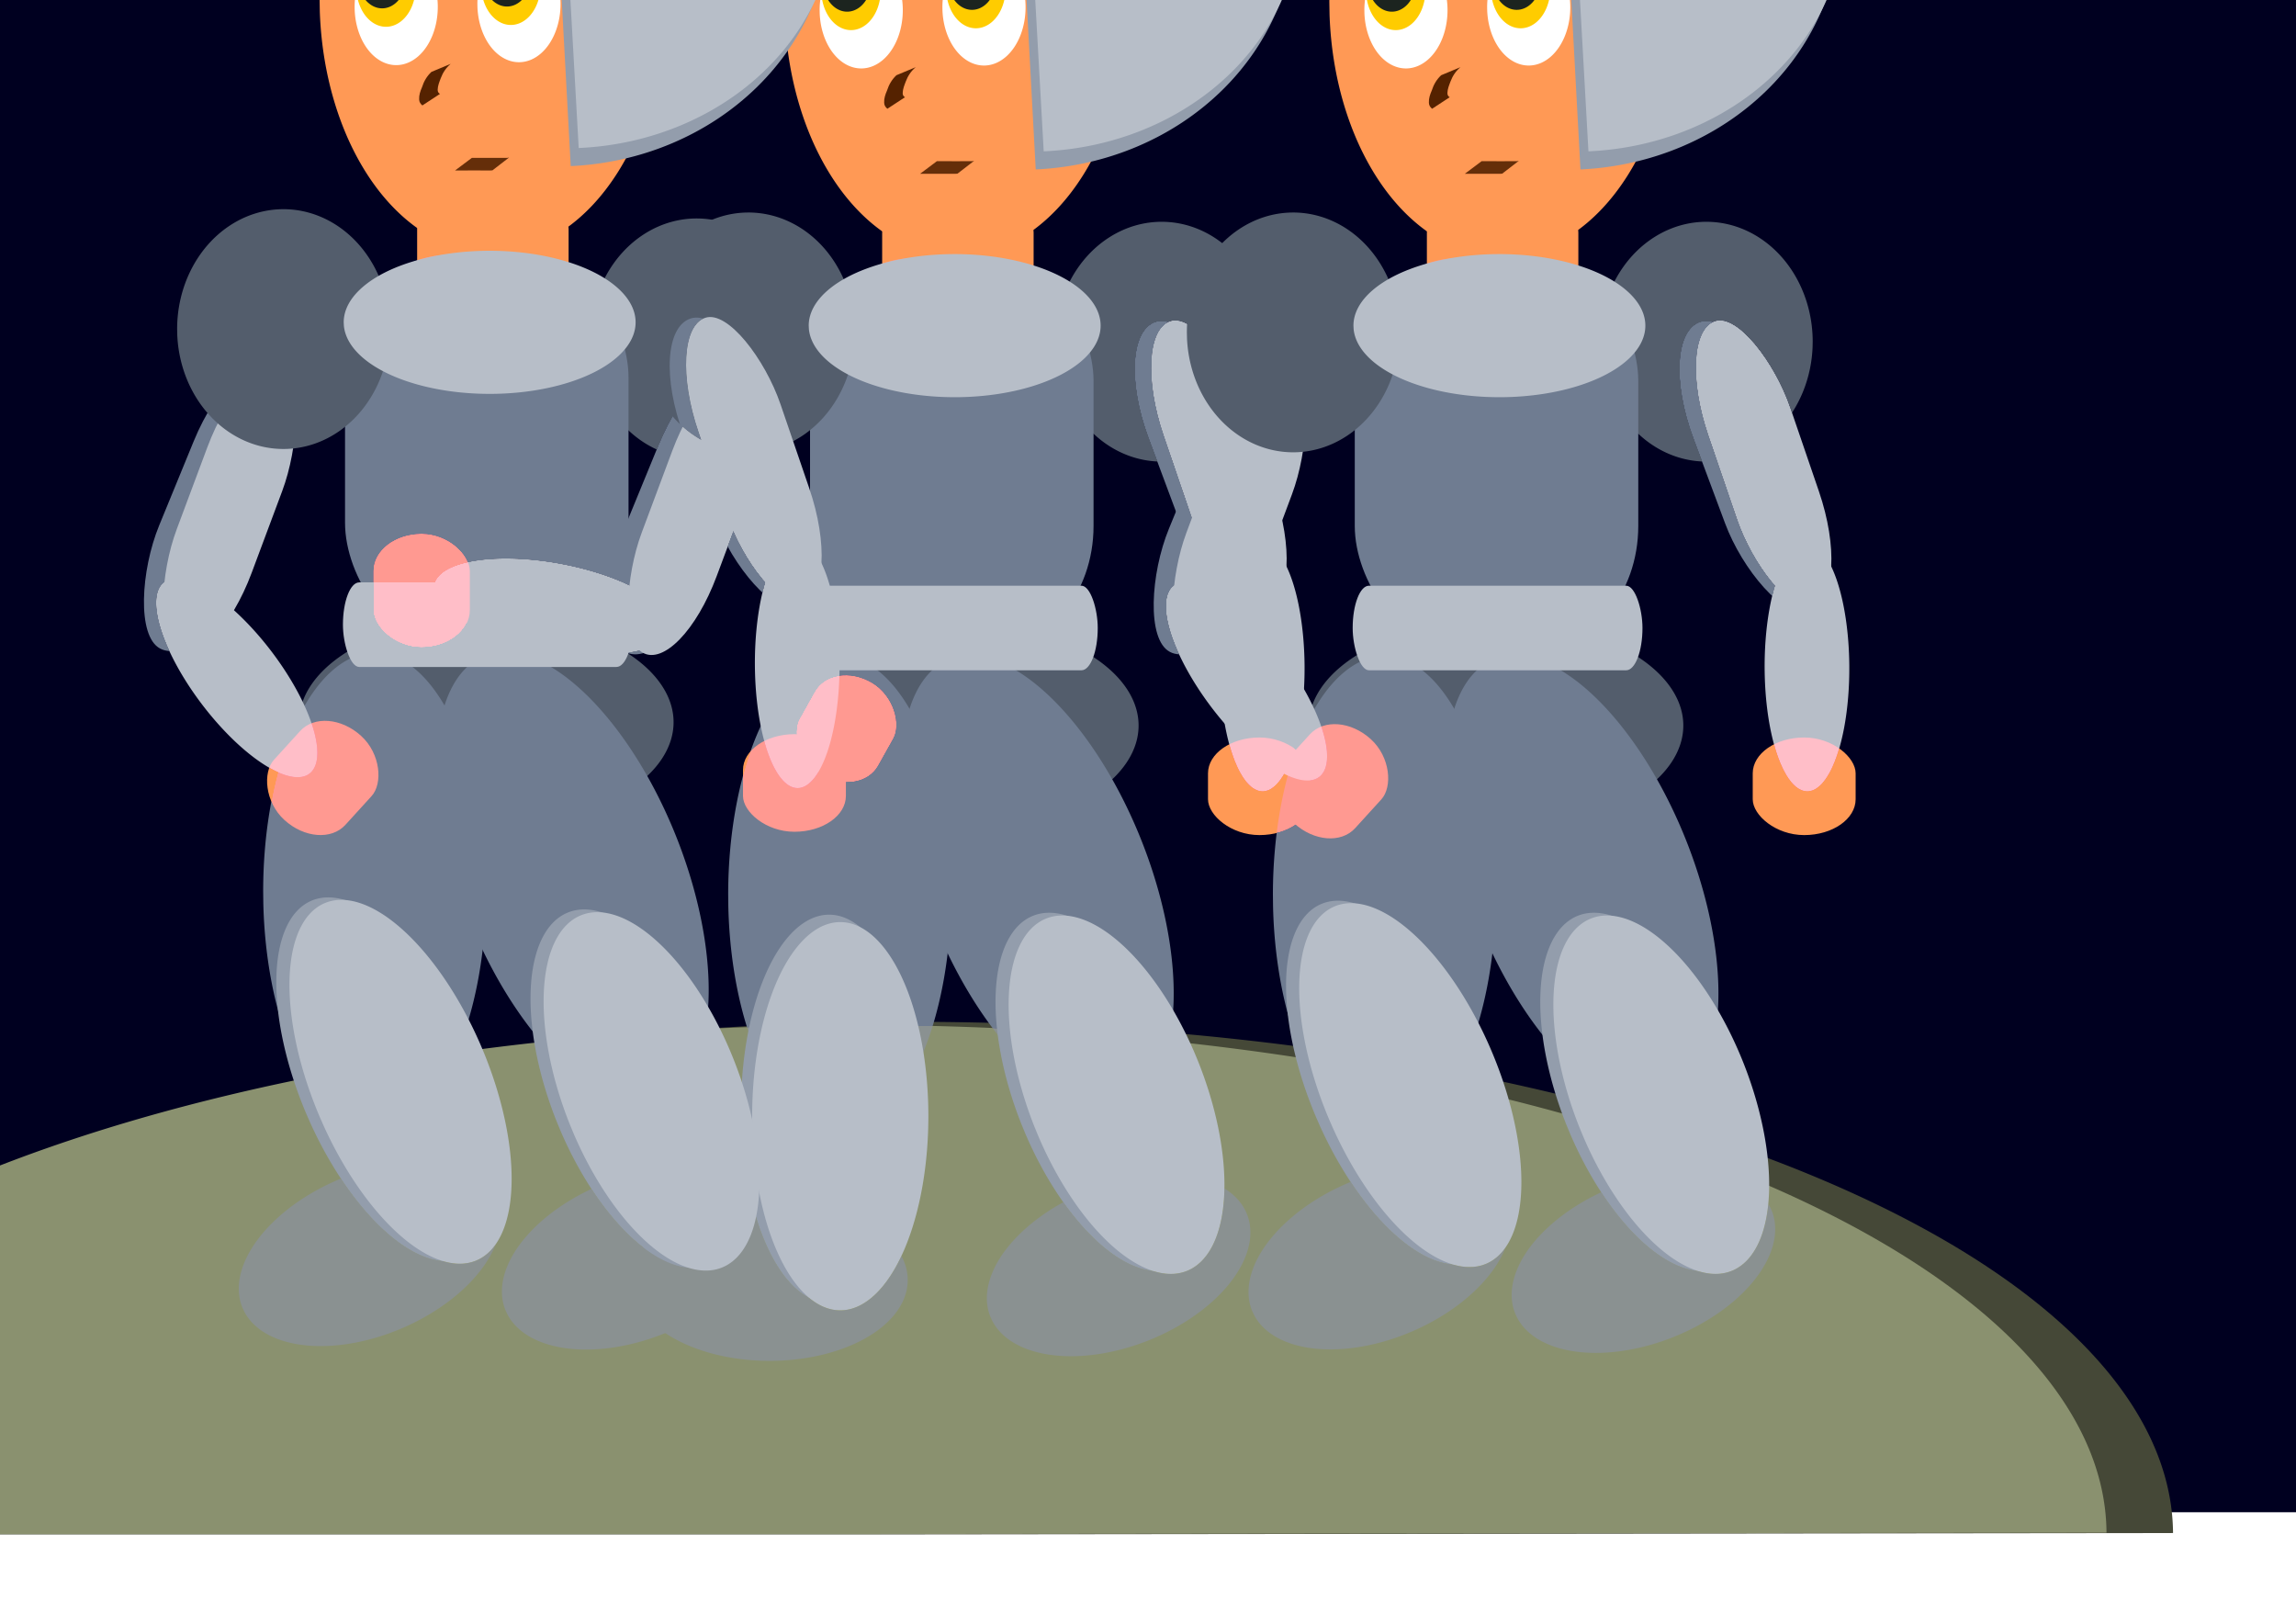 <?xml version="1.0" encoding="UTF-8" standalone="no"?>
<!-- Created with Inkscape (http://www.inkscape.org/) -->

<svg
   xmlns:dc="http://purl.org/dc/elements/1.1/"
   xmlns:cc="http://creativecommons.org/ns#"
   xmlns:rdf="http://www.w3.org/1999/02/22-rdf-syntax-ns#"
   xmlns:svg="http://www.w3.org/2000/svg"
   xmlns="http://www.w3.org/2000/svg"
   xmlns:sodipodi="http://sodipodi.sourceforge.net/DTD/sodipodi-0.dtd"
   xmlns:inkscape="http://www.inkscape.org/namespaces/inkscape"
   width="297mm"
   height="210mm"
   id="svg5234"
   version="1.1"
   inkscape:version="0.48.5 r10040"
   sodipodi:docname="slide5.svg"
   inkscape:export-filename="C:\Users\abcharbo\Source\Repos\DatRepo\manda's Art\slide5.png"
   inkscape:export-xdpi="90"
   inkscape:export-ydpi="90">
  <defs
     id="defs5236">
    <filter
       color-interpolation-filters="sRGB"
       inkscape:collect="always"
       id="filter8300-4-6">
      <feBlend
         inkscape:collect="always"
         mode="lighten"
         in2="BackgroundImage"
         id="feBlend8302-5-7" />
    </filter>
    <filter
       color-interpolation-filters="sRGB"
       inkscape:collect="always"
       id="filter8300-7-7-8-8">
      <feBlend
         inkscape:collect="always"
         mode="lighten"
         in2="BackgroundImage"
         id="feBlend8302-1-6-8-7" />
    </filter>
    <filter
       color-interpolation-filters="sRGB"
       inkscape:collect="always"
       id="filter8300-7-1-8">
      <feBlend
         inkscape:collect="always"
         mode="lighten"
         in2="BackgroundImage"
         id="feBlend8302-1-2-1" />
    </filter>
  </defs>
  <sodipodi:namedview
     inkscape:document-units="mm"
     pagecolor="#ffffff"
     bordercolor="#666666"
     borderopacity="1.0"
     inkscape:pageopacity="0.0"
     inkscape:pageshadow="2"
     inkscape:zoom="0.87087521"
     inkscape:cx="373.34254"
     inkscape:cy="383.51269"
     inkscape:current-layer="g3227"
     id="namedview5238"
     showgrid="false"
     inkscape:window-width="1920"
     inkscape:window-height="1017"
     inkscape:window-x="-8"
     inkscape:window-y="-8"
     inkscape:window-maximized="1" />
  <g
     inkscape:groupmode="layer"
     id="layer2"
     inkscape:label="Layer#2"
     sodipodi:insensitive="true">
    <rect
       style="fill:#000020;fill-opacity:1;stroke:none"
       id="rect3497"
       width="1453.39"
       height="889.897"
       x="-227.346"
       y="-150.674"
       rx="47.324"
       ry="17.298" />
  </g>
  <g
     inkscape:groupmode="layer"
     id="layer1"
     inkscape:label="Layer#1"
     sodipodi:insensitive="true">
    <path
       style="fill:#454837;fill-opacity:1;stroke:none"
       id="path4136"
       sodipodi:type="arc"
       sodipodi:cx="366.92603"
       sodipodi:cy="-1056.3721"
       sodipodi:rx="366.92575"
       sodipodi:ry="372.50992"
       sodipodi:start="0"
       sodipodi:end="3.138936"
       d="m 733.852,-1056.372 a 366.926,372.51 0 0 1 -733.85,0.99 l 366.924,-0.99 z"
       transform="matrix(-1.681,0,0,-0.673,1062.409,39.106)" />
    <path
       style="fill:#8a916f;fill-opacity:1;stroke:none"
       id="path4136-6"
       sodipodi:type="arc"
       sodipodi:cx="381.927"
       sodipodi:cy="-1056.1122"
       sodipodi:rx="362.5722"
       sodipodi:ry="369.53635"
       sodipodi:start="0"
       sodipodi:end="3.138936"
       d="m 744.499,-1056.112 a 362.572,369.536 0 0 1 -725.143,0.982 l 362.571,-0.982 z"
       transform="matrix(-1.681,0,0,-0.673,1062.409,39.106)" />
  </g>
  <g
     inkscape:groupmode="layer"
     id="layer8"
     inkscape:label="Layer"
     style="display:inline"
     sodipodi:insensitive="true">
    <rect
       style="fill:#ff9955;fill-opacity:1;stroke:none;display:inline;filter:url(#filter8300-4-6)"
       id="rect8130-1"
       width="25.5"
       height="32.5"
       x="285.943"
       y="320.577"
       rx="18.044"
       ry="7"
       transform="matrix(2.904,0,0,2.998,-399.091,-868.365)" />
    <rect
       style="fill:#ff9955;fill-opacity:1;stroke:none;display:inline;filter:url(#filter8300-4-6)"
       id="rect8239-4"
       width="15.305"
       height="17.279"
       x="488.53"
       y="219.827"
       rx="17.952"
       ry="6.106"
       transform="matrix(2.515,1.499,-1.452,2.597,-502.356,-980.904)" />
    <path
       style="fill:#b7bec8;fill-opacity:1;stroke:none;display:inline;filter:url(#filter8300-7-7-8-8)"
       id="path8195-0-1-1-9"
       sodipodi:type="arc"
       sodipodi:cx="473.00934"
       sodipodi:cy="228.38586"
       sodipodi:rx="20.209837"
       sodipodi:ry="7.127542"
       sodipodi:start="3.1415927"
       sodipodi:end="9.3741809"
       sodipodi:open="true"
       d="m 452.8,228.386 a 20.21,7.128 0 1 1 0.026,0.36"
       transform="matrix(0.01,2.998,-2.904,0.011,1275.611,-1094.351)"
       inkscape:transform-center-x="-3.3754363"
       inkscape:transform-center-y="47.017094" />
    <rect
       inkscape:transform-center-y="52.45223"
       inkscape:transform-center-x="-21.458806"
       transform="matrix(2.505,-0.854,0.941,2.749,-138.257,-515.227)"
       ry="17.858"
       rx="17.539"
       y="297.865"
       x="163.691"
       height="50.596"
       width="15.991"
       id="rect4260-8"
       style="fill:#b7bec8;fill-opacity:1;stroke:none;display:inline;filter:url(#filter8300-7-7-8-8)" />
    <rect
       style="fill:#6f7c91;fill-opacity:1;stroke:none;display:inline;filter:url(#filter8300-7-7-8-8)"
       id="rect8098-2-2-2-2"
       width="15.991"
       height="50.596"
       x="163.691"
       y="297.865"
       rx="17.539"
       ry="17.858"
       transform="matrix(2.779,-0.869,1.044,2.798,-222.965,-526.959)"
       inkscape:transform-center-x="-23.807055"
       inkscape:transform-center-y="53.388036" />
    <path
       style="fill:#535d6c;fill-opacity:1;stroke:none;display:inline;filter:url(#filter8300-4-6)"
       id="path7426-7-4"
       sodipodi:type="arc"
       sodipodi:cx="-368.55856"
       sodipodi:cy="382.89886"
       sodipodi:rx="17.897827"
       sodipodi:ry="19.548832"
       sodipodi:start="3.1415927"
       sodipodi:end="9.3741809"
       sodipodi:open="true"
       d="m -386.456,382.899 a 17.898,19.549 0 1 1 0.023,0.989"
       transform="matrix(-2.904,0,0,2.998,-502.356,-980.904)" />
    <path
       sodipodi:type="arc"
       style="fill:#535d6c;fill-opacity:1;stroke:none;display:inline;filter:url(#filter8300-4-6)"
       id="path4053-5"
       sodipodi:cx="517.2486"
       sodipodi:cy="437.35605"
       sodipodi:rx="32.526913"
       sodipodi:ry="17.147339"
       d="m 484.722,437.356 a 32.527,17.147 0 1 1 0.042,0.867"
       transform="matrix(2.815,0,0,2.998,-990.961,-956.523)"
       sodipodi:start="3.1415927"
       sodipodi:end="9.3741809"
       sodipodi:open="true" />
    <path
       sodipodi:type="arc"
       style="fill:#6f7c91;fill-opacity:1;stroke:none;display:inline;filter:url(#filter8300-4-6)"
       id="path4055-2"
       sodipodi:cx="506.642"
       sodipodi:cy="464.75644"
       sodipodi:rx="18.031223"
       sodipodi:ry="41.012192"
       d="m 488.611,464.756 a 18.031,41.012 0 1 1 0.023,2.074"
       transform="matrix(3.022,0,0,2.843,-1120.573,-884.01)"
       sodipodi:start="3.1415927"
       sodipodi:end="9.3741809"
       sodipodi:open="true" />
    <path
       sodipodi:type="arc"
       style="fill:#939dac;fill-opacity:1;stroke:none;display:inline;filter:url(#filter8300-4-6)"
       id="path4075-9"
       sodipodi:cx="498.51028"
       sodipodi:cy="508.59708"
       sodipodi:rx="11.667262"
       sodipodi:ry="29.698484"
       d="m 486.843,508.597 a 11.667,29.698 0 1 1 0.015,1.502"
       transform="matrix(3.692,0,0,3.195,-1435.14,-1082.958)"
       sodipodi:start="3.1415927"
       sodipodi:end="9.3741809"
       sodipodi:open="true" />
    <path
       sodipodi:type="arc"
       style="fill:#b7bec8;fill-opacity:1;stroke:none;display:inline;filter:url(#filter8300-4-6)"
       id="path4075-8-9"
       sodipodi:cx="498.51028"
       sodipodi:cy="508.59708"
       sodipodi:rx="11.667262"
       sodipodi:ry="29.698484"
       d="m 486.843,508.597 a 11.667,29.698 0 1 1 0.015,1.502"
       transform="matrix(3.692,0,0,3.195,-1429.694,-1079.332)"
       sodipodi:start="3.1415927"
       sodipodi:end="9.3741809"
       sodipodi:open="true" />
    <path
       sodipodi:type="arc"
       style="fill:#535d6c;fill-opacity:1;stroke:none;display:inline;filter:url(#filter8300-4-6)"
       id="path4095-8"
       sodipodi:cx="477.29709"
       sodipodi:cy="538.47235"
       sodipodi:rx="27.930717"
       sodipodi:ry="14.318913"
       d="m 449.366,538.472 a 27.931,14.319 0 1 1 0.036,0.724"
       transform="matrix(2.392,0,0,2.759,-769.373,-866.296)"
       sodipodi:start="3.1415927"
       sodipodi:end="9.3741809"
       sodipodi:open="true" />
    <path
       sodipodi:open="true"
       sodipodi:end="9.3741809"
       sodipodi:start="3.1415927"
       transform="matrix(2.807,-1.121,1.054,2.64,-1404.732,-228.411)"
       d="m 488.611,464.756 a 18.031,41.012 0 1 1 0.023,2.074"
       sodipodi:ry="41.012192"
       sodipodi:rx="18.031223"
       sodipodi:cy="464.75644"
       sodipodi:cx="506.642"
       id="path3190-3"
       style="fill:#6f7c91;fill-opacity:1;stroke:none;display:inline;filter:url(#filter8300-4-6)"
       sodipodi:type="arc" />
    <path
       sodipodi:open="true"
       sodipodi:end="9.3741809"
       sodipodi:start="3.1415927"
       transform="matrix(3.429,-1.369,1.158,2.9,-1758.867,-258.691)"
       d="m 486.843,508.597 a 11.667,29.698 0 1 1 0.015,1.502"
       sodipodi:ry="29.698484"
       sodipodi:rx="11.667262"
       sodipodi:cy="508.59708"
       sodipodi:cx="498.51028"
       id="path3192-8"
       style="fill:#939dac;fill-opacity:1;stroke:none;display:inline;filter:url(#filter8300-4-6)"
       sodipodi:type="arc" />
    <path
       sodipodi:open="true"
       sodipodi:end="9.3741809"
       sodipodi:start="3.1415927"
       transform="matrix(3.429,-1.369,1.158,2.9,-1752.464,-257.343)"
       d="m 486.843,508.597 a 11.667,29.698 0 1 1 0.015,1.502"
       sodipodi:ry="29.698484"
       sodipodi:rx="11.667262"
       sodipodi:cy="508.59708"
       sodipodi:cx="498.51028"
       id="path3192-2-6"
       style="fill:#b7bec8;fill-opacity:1;stroke:none;display:inline;filter:url(#filter8300-4-6)"
       sodipodi:type="arc" />
    <path
       sodipodi:open="true"
       sodipodi:end="9.3741809"
       sodipodi:start="3.1415927"
       transform="matrix(2.118,-1.112,1.282,2.443,-1159.331,-164.099)"
       d="m 449.366,538.472 a 27.931,14.319 0 1 1 0.036,0.724"
       sodipodi:ry="14.318913"
       sodipodi:rx="27.930717"
       sodipodi:cy="538.47235"
       sodipodi:cx="477.29709"
       id="path3194-9"
       style="fill:#535d6c;fill-opacity:1;stroke:none;display:inline;filter:url(#filter8300-4-6)"
       sodipodi:type="arc" />
    <path
       sodipodi:type="arc"
       style="fill:#6f7c91;fill-opacity:1;stroke:none;display:inline;filter:url(#filter8300-4-6)"
       id="path4095-9-8"
       sodipodi:cx="477.29709"
       sodipodi:cy="538.47235"
       sodipodi:rx="27.930717"
       sodipodi:ry="14.318913"
       d="m 449.366,538.472 a 27.931,14.319 0 1 1 0.036,0.724"
       transform="matrix(2.418,0,0,2.759,-777.855,-859.92)"
       sodipodi:start="3.1415927"
       sodipodi:end="9.3741809"
       sodipodi:open="true" />
    <path
       sodipodi:open="true"
       sodipodi:end="9.3741809"
       sodipodi:start="3.1415927"
       transform="matrix(2.246,-0.897,1.023,2.562,-1075.963,-332.901)"
       d="m 449.366,538.472 a 27.931,14.319 0 1 1 0.036,0.724"
       sodipodi:ry="14.318913"
       sodipodi:rx="27.930717"
       sodipodi:cy="538.47235"
       sodipodi:cx="477.29709"
       id="path3194-4-6"
       style="fill:#6f7c91;fill-opacity:1;stroke:none;display:inline;filter:url(#filter8300-4-6)"
       sodipodi:type="arc" />
    <rect
       style="fill:#6f7c91;fill-opacity:1;stroke:none;display:inline;filter:url(#filter8300-4-6)"
       id="rect3258-6"
       width="47.73"
       height="63.64"
       x="273.802"
       y="331.762"
       rx="17.217"
       ry="20"
       transform="matrix(2.904,0,0,2.998,-399.091,-868.365)" />
    <rect
       style="fill:#b7bec8;fill-opacity:1;stroke:none;display:inline;filter:url(#filter8300-4-6)"
       id="rect3260-2"
       width="48.79"
       height="13.789"
       x="273.449"
       y="385.148"
       rx="2.744"
       ry="13.789"
       transform="matrix(2.904,0,0,2.998,-399.091,-868.365)" />
    <path
       style="fill:#b7bec8;fill-opacity:1;stroke:none;display:inline;filter:url(#filter8300-7-1-8)"
       id="path8195-0-1-3"
       sodipodi:type="arc"
       sodipodi:cx="473.00934"
       sodipodi:cy="228.38586"
       sodipodi:rx="20.209837"
       sodipodi:ry="7.127542"
       sodipodi:start="3.1415927"
       sodipodi:end="9.3741809"
       sodipodi:open="true"
       d="m 452.8,228.386 a 20.21,7.128 0 1 1 0.026,0.36"
       transform="matrix(-2.86,-0.523,0.506,-2.952,1507.28,1218.118)"
       inkscape:transform-center-x="42.01892"
       inkscape:transform-center-y="-9.0991906" />
    <rect
       style="fill:#6f7c91;fill-opacity:1;stroke:none;display:inline;filter:url(#filter8300-7-1-8)"
       id="rect8098-2-2-8"
       width="15.991"
       height="50.596"
       x="163.691"
       y="297.865"
       rx="17.539"
       ry="17.858"
       transform="matrix(2.584,1.369,-1.133,2.761,256.788,-878.497)" />
    <rect
       transform="matrix(2.291,1.333,-1.004,2.688,270.655,-846.524)"
       ry="17.858"
       rx="17.539"
       y="297.865"
       x="163.691"
       height="50.596"
       width="15.991"
       id="rect4286-2"
       style="fill:#b7bec8;fill-opacity:1;stroke:none;display:inline;filter:url(#filter8300-7-1-8)" />
    <rect
       style="fill:#ff9955;fill-opacity:1;stroke:none;display:inline;filter:url(#filter8300-4-6)"
       id="rect4330-6"
       width="16.263"
       height="18.562"
       x="200.263"
       y="376.663"
       rx="17.952"
       ry="6.106"
       transform="matrix(2.904,0,0,2.998,-399.091,-868.365)" />
    <rect
       style="fill:#ff9955;fill-opacity:1;stroke:none;display:inline;filter:url(#filter8300-4-6)"
       id="rect4350-2"
       width="17.324"
       height="15.91"
       x="340.801"
       y="409.897"
       rx="17.952"
       ry="5.846"
       transform="matrix(2.904,0,0,2.998,-399.091,-868.365)" />
    <path
       transform="matrix(2.904,0,0,2.998,-502.356,-980.904)"
       style="fill:#ff9955;fill-opacity:1;stroke:none;display:inline"
       id="path7136-7"
       sodipodi:type="arc"
       sodipodi:cx="334.07947"
       sodipodi:cy="327.50504"
       sodipodi:rx="29"
       sodipodi:ry="41.5"
       sodipodi:start="3.1415927"
       sodipodi:end="9.3741765"
       sodipodi:open="true"
       d="m 305.079,327.505 a 29,41.5 0 1 1 0.037,2.099" />
    <path
       style="fill:#241c1c;fill-opacity:1;stroke:none;display:inline"
       id="path7200-5"
       sodipodi:type="arc"
       sodipodi:cx="332.57947"
       sodipodi:cy="298.00504"
       sodipodi:rx="41.5"
       sodipodi:ry="19.5"
       sodipodi:start="3.1415927"
       sodipodi:end="9.3741809"
       sodipodi:open="true"
       d="m 291.079,298.005 a 41.5,19.5 0 1 1 0.053,0.986"
       transform="matrix(2.327,0,0,2.46,-286.382,-805.544)" />
    <path
       transform="matrix(2.904,0,0,2.998,-502.356,-980.904)"
       style="fill:#ffffff;fill-opacity:1;stroke:none;display:inline"
       id="path7254-7-9-7"
       sodipodi:type="arc"
       sodipodi:cx="317.97778"
       sodipodi:cy="328.84824"
       sodipodi:rx="7"
       sodipodi:ry="9.5"
       sodipodi:start="3.1415927"
       sodipodi:end="9.3741809"
       sodipodi:open="true"
       d="m 310.978,328.848 a 7,9.5 0 1 1 0.009,0.48" />
    <path
       transform="matrix(2.904,0,0,2.998,-502.356,-980.904)"
       style="fill:#ffcc00;fill-opacity:1;stroke:none;display:inline"
       id="path7271-3-2-9-8"
       sodipodi:type="arc"
       sodipodi:cx="316.26086"
       sodipodi:cy="325.58481"
       sodipodi:rx="5"
       sodipodi:ry="6.5"
       sodipodi:start="3.1415927"
       sodipodi:end="9.3741809"
       sodipodi:open="true"
       d="m 311.261,325.585 a 5,6.5 0 1 1 0.006,0.329" />
    <path
       transform="matrix(2.904,0,0,2.998,-502.356,-980.904)"
       style="fill:#1c241f;fill-opacity:1;stroke:none;display:inline"
       id="path7271-3-6-3-3-2"
       sodipodi:type="arc"
       sodipodi:cx="315.60474"
       sodipodi:cy="324.02756"
       sodipodi:rx="4.0815363"
       sodipodi:ry="5.0553069"
       sodipodi:start="3.1415927"
       sodipodi:end="9.3741809"
       sodipodi:open="true"
       d="m 311.523,324.028 a 4.082,5.055 0 1 1 0.005,0.256" />
    <path
       transform="matrix(2.904,0,0,2.998,-502.356,-980.904)"
       style="fill:#ffffff;fill-opacity:1;stroke:none;display:inline"
       id="path7351-7-1-7"
       sodipodi:type="arc"
       sodipodi:cx="316.88074"
       sodipodi:cy="322.66287"
       sodipodi:rx="1.5909903"
       sodipodi:ry="1.9445436"
       sodipodi:start="3.1415927"
       sodipodi:end="9.3741809"
       sodipodi:open="true"
       d="m 315.29,322.663 a 1.591,1.945 0 1 1 0.002,0.098" />
    <path
       style="fill:#552200;fill-opacity:1;stroke:none;display:inline"
       id="path7394-8"
       d="m 447.691,32.841 c -2.238,1.866 -3.831,4.252 -4.855,7.003 -0.686,1.81 -1.443,3.619 -1.509,5.585 -0.003,1.012 0.288,1.603 1.114,2.097 0,0 -8.6,5.641 -8.6,5.641 l 0,0 c -0.939,-0.8 -1.532,-1.645 -1.575,-2.955 -0.105,-2.084 0.566,-4.061 1.395,-5.94 0.917,-2.89 2.404,-5.445 4.607,-7.503 0,0 9.423,-3.927 9.423,-3.927 z"
       inkscape:connector-curvature="0" />
    <path
       style="fill:#652e09;fill-opacity:1;stroke:none;display:inline"
       id="path7396-0"
       d="m 458.049,78.789 c 3.124,0.04 6.248,0.024 9.372,0.015 2.309,-0.006 4.619,-0.009 6.928,-0.012 1.335,-6e-4 0.699,0.073 1.909,-0.188 0,0 -8.144,6.283 -8.144,6.283 l 0,0 c -1.286,0.09 -0.627,0.066 -1.978,0.065 -2.299,-0.002 -4.598,-0.006 -6.896,-0.012 -3.137,-0.009 -6.274,-0.024 -9.41,0.015 0,0 8.219,-6.165 8.219,-6.165 z"
       inkscape:connector-curvature="0" />
    <path
       transform="matrix(2.904,0,0,2.998,-502.356,-980.904)"
       style="fill:#535d6c;fill-opacity:1;stroke:none;display:inline"
       id="path7426-2"
       sodipodi:type="arc"
       sodipodi:cx="298.99432"
       sodipodi:cy="381.38672"
       sodipodi:rx="17.897827"
       sodipodi:ry="19.548832"
       sodipodi:start="3.1415927"
       sodipodi:end="9.3741809"
       sodipodi:open="true"
       d="m 281.096,381.387 a 17.898,19.549 0 1 1 0.023,0.989" />
    <path
       transform="matrix(2.904,0,0,2.998,-502.356,-980.904)"
       style="fill:#b7bec8;fill-opacity:1;stroke:none;display:inline"
       id="path7424-0"
       sodipodi:type="arc"
       sodipodi:cx="333.71094"
       sodipodi:cy="380.27902"
       sodipodi:rx="24.57196"
       sodipodi:ry="11.667262"
       sodipodi:start="3.1415927"
       sodipodi:end="9.3741809"
       sodipodi:open="true"
       d="m 309.139,380.279 a 24.572,11.667 0 1 1 0.031,0.59" />
    <path
       transform="matrix(2.904,0,0,2.998,-502.356,-980.904)"
       style="fill:#ffffff;fill-opacity:1;stroke:none;display:inline"
       id="path7254-7-9-3-8"
       sodipodi:type="arc"
       sodipodi:cx="338.64645"
       sodipodi:cy="328.37341"
       sodipodi:rx="7"
       sodipodi:ry="9.5"
       sodipodi:start="3.1415927"
       sodipodi:end="9.3741809"
       sodipodi:open="true"
       d="m 331.646,328.373 a 7,9.5 0 1 1 0.009,0.48" />
    <path
       transform="matrix(2.904,0,0,2.998,-502.356,-980.904)"
       style="fill:#ffcc00;fill-opacity:1;stroke:none;display:inline"
       id="path7271-3-2-9-3-9"
       sodipodi:type="arc"
       sodipodi:cx="337.28308"
       sodipodi:cy="325.28677"
       sodipodi:rx="5"
       sodipodi:ry="6.5"
       sodipodi:start="3.1415927"
       sodipodi:end="9.3741809"
       sodipodi:open="true"
       d="m 332.283,325.287 a 5,6.5 0 1 1 0.006,0.329" />
    <path
       transform="matrix(2.904,0,0,2.998,-502.356,-980.904)"
       style="fill:#1c241f;fill-opacity:1;stroke:none;display:inline"
       id="path7271-3-6-3-3-0-2"
       sodipodi:type="arc"
       sodipodi:cx="336.62695"
       sodipodi:cy="323.72952"
       sodipodi:rx="4.0815363"
       sodipodi:ry="5.0553069"
       sodipodi:start="3.1415927"
       sodipodi:end="9.3741809"
       sodipodi:open="true"
       d="m 332.545,323.73 a 4.082,5.055 0 1 1 0.005,0.256" />
    <path
       transform="matrix(2.904,0,0,2.998,-502.356,-980.904)"
       style="fill:#ffffff;fill-opacity:1;stroke:none;display:inline"
       id="path7351-7-1-5-8"
       sodipodi:type="arc"
       sodipodi:cx="337.90295"
       sodipodi:cy="322.36484"
       sodipodi:rx="1.5909903"
       sodipodi:ry="1.9445436"
       sodipodi:start="3.1415927"
       sodipodi:end="9.3741809"
       sodipodi:open="true"
       d="m 336.312,322.365 a 1.591,1.945 0 1 1 0.002,0.098" />
    <path
       sodipodi:type="arc"
       style="fill:#939dac;fill-opacity:1;stroke:none;display:inline"
       id="path4288-20"
       sodipodi:cx="327"
       sodipodi:cy="306.11218"
       sodipodi:rx="51"
       sodipodi:ry="40.75"
       d="m 276.06,304.135 a 51,40.75 0 1 1 53.459,42.677 L 327,306.112 z"
       transform="matrix(2.62,0,0,2.998,-356.974,-956.918)"
       sodipodi:start="3.1901224"
       sodipodi:end="7.8045725" />
    <path
       sodipodi:type="arc"
       style="fill:#b7bec8;fill-opacity:1;stroke:none;display:inline"
       id="path4288-2-5"
       sodipodi:cx="327"
       sodipodi:cy="306.11218"
       sodipodi:rx="51"
       sodipodi:ry="40.75"
       d="m 276.06,304.135 a 51,40.75 0 1 1 53.459,42.677 L 327,306.112 z"
       transform="matrix(2.591,0,0,2.869,-343.512,-921.027)"
       sodipodi:start="3.1901224"
       sodipodi:end="7.8045725" />
    <path
       style="fill:#535d6c;fill-opacity:1;stroke:none;display:inline"
       d="m 329.707,-47.374 14.521,-77.954 156.829,86.948 z"
       id="path4308-5"
       inkscape:connector-curvature="0" />
    <path
       style="fill:#6f7c91;fill-opacity:1;stroke:none;display:inline"
       d="M 339.872,-47.787 353.163,-116.333 496.701,-39.878 z"
       id="path4308-3-2"
       inkscape:connector-curvature="0" />
    <path
       sodipodi:type="arc"
       style="fill:#aa0000;fill-opacity:1;stroke:none;display:inline"
       id="path4328-7"
       sodipodi:cx="561.75"
       sodipodi:cy="276.11218"
       sodipodi:rx="12.75"
       sodipodi:ry="28.25"
       d="m 574.5,276.112 a 12.75,28.25 0 1 1 -25.5,0 12.75,28.25 0 1 1 25.5,0 z"
       transform="matrix(2.292,1.148,-1.006,2.615,-381.019,-1517.62)" />
  </g>
  <g
     style="display:inline"
     inkscape:label="Layer copy"
     id="g3139"
     inkscape:groupmode="layer"
     sodipodi:insensitive="true">
    <rect
       transform="matrix(2.904,0,0,2.998,-626.436,-869.989)"
       ry="7"
       rx="18.044"
       y="320.577"
       x="285.943"
       height="32.5"
       width="25.5"
       id="rect3141"
       style="fill:#ff9955;fill-opacity:1;stroke:none;display:inline;filter:url(#filter8300-4-6)" />
    <path
       inkscape:transform-center-y="47.017094"
       inkscape:transform-center-x="-3.3754363"
       transform="matrix(0.01,2.998,-2.904,0.011,1048.265,-1095.975)"
       d="m 452.8,228.386 a 20.21,7.128 0 1 1 0.026,0.36"
       sodipodi:open="true"
       sodipodi:end="9.3741809"
       sodipodi:start="3.1415927"
       sodipodi:ry="7.127542"
       sodipodi:rx="20.209837"
       sodipodi:cy="228.38586"
       sodipodi:cx="473.00934"
       sodipodi:type="arc"
       id="path3145"
       style="fill:#b7bec8;fill-opacity:1;stroke:none;display:inline;filter:url(#filter8300-7-7-8-8)" />
    <rect
       style="fill:#b7bec8;fill-opacity:1;stroke:none;display:inline;filter:url(#filter8300-7-7-8-8)"
       id="rect3147"
       width="15.991"
       height="50.596"
       x="163.691"
       y="297.865"
       rx="17.539"
       ry="17.858"
       transform="matrix(2.505,-0.854,0.941,2.749,-365.603,-516.851)"
       inkscape:transform-center-x="-21.458806"
       inkscape:transform-center-y="52.45223" />
    <rect
       inkscape:transform-center-y="53.388036"
       inkscape:transform-center-x="-23.807055"
       transform="matrix(2.779,-0.869,1.044,2.798,-450.311,-528.583)"
       ry="17.858"
       rx="17.539"
       y="297.865"
       x="163.691"
       height="50.596"
       width="15.991"
       id="rect3149"
       style="fill:#6f7c91;fill-opacity:1;stroke:none;display:inline;filter:url(#filter8300-7-7-8-8)" />
    <path
       transform="matrix(-2.904,0,0,2.998,-729.702,-982.528)"
       d="m -386.456,382.899 a 17.898,19.549 0 1 1 0.023,0.989"
       sodipodi:open="true"
       sodipodi:end="9.3741809"
       sodipodi:start="3.1415927"
       sodipodi:ry="19.548832"
       sodipodi:rx="17.897827"
       sodipodi:cy="382.89886"
       sodipodi:cx="-368.55856"
       sodipodi:type="arc"
       id="path3151"
       style="fill:#535d6c;fill-opacity:1;stroke:none;display:inline;filter:url(#filter8300-4-6)" />
    <path
       sodipodi:open="true"
       sodipodi:end="9.3741809"
       sodipodi:start="3.1415927"
       transform="matrix(2.815,0,0,2.998,-1218.306,-958.147)"
       d="m 484.722,437.356 a 32.527,17.147 0 1 1 0.042,0.867"
       sodipodi:ry="17.147339"
       sodipodi:rx="32.526913"
       sodipodi:cy="437.35605"
       sodipodi:cx="517.2486"
       id="path3153"
       style="fill:#535d6c;fill-opacity:1;stroke:none;display:inline;filter:url(#filter8300-4-6)"
       sodipodi:type="arc" />
    <path
       sodipodi:open="true"
       sodipodi:end="9.3741809"
       sodipodi:start="3.1415927"
       transform="matrix(3.022,0,0,2.843,-1347.919,-885.634)"
       d="m 488.611,464.756 a 18.031,41.012 0 1 1 0.023,2.074"
       sodipodi:ry="41.012192"
       sodipodi:rx="18.031223"
       sodipodi:cy="464.75644"
       sodipodi:cx="506.642"
       id="path3155"
       style="fill:#6f7c91;fill-opacity:1;stroke:none;display:inline;filter:url(#filter8300-4-6)"
       sodipodi:type="arc" />
    <path
       sodipodi:open="true"
       sodipodi:end="9.3741809"
       sodipodi:start="3.1415927"
       transform="matrix(3.398,-1.445,1.25,2.94,-2140.28,-247.323)"
       d="m 486.843,508.597 a 11.667,29.698 0 1 1 0.015,1.502"
       sodipodi:ry="29.698484"
       sodipodi:rx="11.667262"
       sodipodi:cy="508.59708"
       sodipodi:cx="498.51028"
       id="path3157"
       style="fill:#939dac;fill-opacity:1;stroke:none;display:inline;filter:url(#filter8300-4-6)"
       sodipodi:type="arc" />
    <path
       sodipodi:open="true"
       sodipodi:end="9.3741809"
       sodipodi:start="3.1415927"
       transform="matrix(3.398,-1.445,1.25,2.94,-2133.849,-246.118)"
       d="m 486.843,508.597 a 11.667,29.698 0 1 1 0.015,1.502"
       sodipodi:ry="29.698484"
       sodipodi:rx="11.667262"
       sodipodi:cy="508.59708"
       sodipodi:cx="498.51028"
       id="path3159"
       style="fill:#b7bec8;fill-opacity:1;stroke:none;display:inline;filter:url(#filter8300-4-6)"
       sodipodi:type="arc" />
    <path
       sodipodi:open="true"
       sodipodi:end="9.3741809"
       sodipodi:start="3.1415927"
       transform="matrix(2.201,-0.936,1.08,2.539,-1442.827,-308.541)"
       d="m 449.366,538.472 a 27.931,14.319 0 1 1 0.036,0.724"
       sodipodi:ry="14.318913"
       sodipodi:rx="27.930717"
       sodipodi:cy="538.47235"
       sodipodi:cx="477.29709"
       id="path3161"
       style="fill:#535d6c;fill-opacity:1;stroke:none;display:inline;filter:url(#filter8300-4-6)"
       sodipodi:type="arc" />
    <path
       sodipodi:type="arc"
       style="fill:#6f7c91;fill-opacity:1;stroke:none;display:inline;filter:url(#filter8300-4-6)"
       id="path3163"
       sodipodi:cx="506.642"
       sodipodi:cy="464.75644"
       sodipodi:rx="18.031223"
       sodipodi:ry="41.012192"
       d="m 488.611,464.756 a 18.031,41.012 0 1 1 0.023,2.074"
       transform="matrix(2.807,-1.121,1.054,2.64,-1632.078,-230.035)"
       sodipodi:start="3.1415927"
       sodipodi:end="9.3741809"
       sodipodi:open="true" />
    <path
       sodipodi:type="arc"
       style="fill:#939dac;fill-opacity:1;stroke:none;display:inline;filter:url(#filter8300-4-6)"
       id="path3165"
       sodipodi:cx="498.51028"
       sodipodi:cy="508.59708"
       sodipodi:rx="11.667262"
       sodipodi:ry="29.698484"
       d="m 486.843,508.597 a 11.667,29.698 0 1 1 0.015,1.502"
       transform="matrix(3.429,-1.369,1.158,2.9,-1986.212,-260.315)"
       sodipodi:start="3.1415927"
       sodipodi:end="9.3741809"
       sodipodi:open="true" />
    <path
       sodipodi:type="arc"
       style="fill:#b7bec8;fill-opacity:1;stroke:none;display:inline;filter:url(#filter8300-4-6)"
       id="path3167"
       sodipodi:cx="498.51028"
       sodipodi:cy="508.59708"
       sodipodi:rx="11.667262"
       sodipodi:ry="29.698484"
       d="m 486.843,508.597 a 11.667,29.698 0 1 1 0.015,1.502"
       transform="matrix(3.429,-1.369,1.158,2.9,-1979.81,-258.967)"
       sodipodi:start="3.1415927"
       sodipodi:end="9.3741809"
       sodipodi:open="true" />
    <path
       sodipodi:type="arc"
       style="fill:#535d6c;fill-opacity:1;stroke:none;display:inline;filter:url(#filter8300-4-6)"
       id="path3169"
       sodipodi:cx="477.29709"
       sodipodi:cy="538.47235"
       sodipodi:rx="27.930717"
       sodipodi:ry="14.318913"
       d="m 449.366,538.472 a 27.931,14.319 0 1 1 0.036,0.724"
       transform="matrix(2.118,-1.112,1.282,2.443,-1386.677,-165.723)"
       sodipodi:start="3.1415927"
       sodipodi:end="9.3741809"
       sodipodi:open="true" />
    <path
       sodipodi:open="true"
       sodipodi:end="9.3741809"
       sodipodi:start="3.1415927"
       transform="matrix(2.225,-0.946,1.08,2.539,-1462.751,-302.602)"
       d="m 449.366,538.472 a 27.931,14.319 0 1 1 0.036,0.724"
       sodipodi:ry="14.318913"
       sodipodi:rx="27.930717"
       sodipodi:cy="538.47235"
       sodipodi:cx="477.29709"
       id="path3171"
       style="fill:#6f7c91;fill-opacity:1;stroke:none;display:inline;filter:url(#filter8300-4-6)"
       sodipodi:type="arc" />
    <path
       sodipodi:type="arc"
       style="fill:#6f7c91;fill-opacity:1;stroke:none;display:inline;filter:url(#filter8300-4-6)"
       id="path3173"
       sodipodi:cx="477.29709"
       sodipodi:cy="538.47235"
       sodipodi:rx="27.930717"
       sodipodi:ry="14.318913"
       d="m 449.366,538.472 a 27.931,14.319 0 1 1 0.036,0.724"
       transform="matrix(2.246,-0.897,1.023,2.562,-1313.052,-336.149)"
       sodipodi:start="3.1415927"
       sodipodi:end="9.3741809"
       sodipodi:open="true" />
    <rect
       transform="matrix(2.904,0,0,2.998,-626.436,-869.989)"
       ry="20"
       rx="17.217"
       y="331.762"
       x="273.802"
       height="63.64"
       width="47.73"
       id="rect3175"
       style="fill:#6f7c91;fill-opacity:1;stroke:none;display:inline;filter:url(#filter8300-4-6)" />
    <rect
       transform="matrix(2.904,0,0,2.998,-626.436,-869.989)"
       ry="13.789"
       rx="2.744"
       y="385.148"
       x="273.449"
       height="13.789"
       width="48.79"
       id="rect3177"
       style="fill:#b7bec8;fill-opacity:1;stroke:none;display:inline;filter:url(#filter8300-4-6)" />
    <path
       inkscape:transform-center-y="35.012652"
       inkscape:transform-center-x="-24.948823"
       transform="matrix(1.763,2.312,-2.362,1.842,-178.736,-1182.915)"
       d="m 452.8,228.386 a 20.21,7.128 0 1 1 0.026,0.36"
       sodipodi:open="true"
       sodipodi:end="9.3741809"
       sodipodi:start="3.1415927"
       sodipodi:ry="7.127542"
       sodipodi:rx="20.209837"
       sodipodi:cy="228.38586"
       sodipodi:cx="473.00934"
       sodipodi:type="arc"
       id="path3179"
       style="fill:#b7bec8;fill-opacity:1;stroke:none;display:inline;filter:url(#filter8300-7-1-8)" />
    <rect
       transform="matrix(2.584,1.369,-1.133,2.761,29.442,-880.121)"
       ry="17.858"
       rx="17.539"
       y="297.865"
       x="163.691"
       height="50.596"
       width="15.991"
       id="rect3181"
       style="fill:#6f7c91;fill-opacity:1;stroke:none;display:inline;filter:url(#filter8300-7-1-8)" />
    <rect
       style="fill:#b7bec8;fill-opacity:1;stroke:none;display:inline;filter:url(#filter8300-7-1-8)"
       id="rect3183"
       width="15.991"
       height="50.596"
       x="163.691"
       y="297.865"
       rx="17.539"
       ry="17.858"
       transform="matrix(2.291,1.333,-1.004,2.688,43.309,-848.148)" />
    <rect
       transform="matrix(-2.148,-1.955,2.018,-2.217,-173.404,1643.324)"
       ry="6.106"
       rx="17.952"
       y="376.663"
       x="200.263"
       height="18.562"
       width="16.263"
       id="rect3185"
       style="fill:#ff9955;fill-opacity:1;stroke:none;display:inline;filter:url(#filter8300-4-6)" />
    <rect
       transform="matrix(2.904,0,0,2.998,-626.436,-869.989)"
       ry="5.846"
       rx="17.952"
       y="409.897"
       x="340.801"
       height="15.91"
       width="17.324"
       id="rect3187"
       style="fill:#ff9955;fill-opacity:1;stroke:none;display:inline;filter:url(#filter8300-4-6)" />
    <path
       d="m 305.079,327.505 a 29,41.5 0 1 1 0.037,2.099"
       sodipodi:open="true"
       sodipodi:end="9.3741765"
       sodipodi:start="3.1415927"
       sodipodi:ry="41.5"
       sodipodi:rx="29"
       sodipodi:cy="327.50504"
       sodipodi:cx="334.07947"
       sodipodi:type="arc"
       id="path3189"
       style="fill:#ff9955;fill-opacity:1;stroke:none;display:inline"
       transform="matrix(2.904,0,0,2.998,-729.702,-982.528)" />
    <path
       transform="matrix(2.327,0,0,2.46,-513.728,-807.168)"
       d="m 291.079,298.005 a 41.5,19.5 0 1 1 0.053,0.986"
       sodipodi:open="true"
       sodipodi:end="9.3741809"
       sodipodi:start="3.1415927"
       sodipodi:ry="19.5"
       sodipodi:rx="41.5"
       sodipodi:cy="298.00504"
       sodipodi:cx="332.57947"
       sodipodi:type="arc"
       id="path3191"
       style="fill:#241c1c;fill-opacity:1;stroke:none;display:inline" />
    <path
       d="m 310.978,328.848 a 7,9.5 0 1 1 0.009,0.48"
       sodipodi:open="true"
       sodipodi:end="9.3741809"
       sodipodi:start="3.1415927"
       sodipodi:ry="9.5"
       sodipodi:rx="7"
       sodipodi:cy="328.84824"
       sodipodi:cx="317.97778"
       sodipodi:type="arc"
       id="path3193"
       style="fill:#ffffff;fill-opacity:1;stroke:none;display:inline"
       transform="matrix(2.904,0,0,2.998,-729.702,-982.528)" />
    <path
       d="m 311.261,325.585 a 5,6.5 0 1 1 0.006,0.329"
       sodipodi:open="true"
       sodipodi:end="9.3741809"
       sodipodi:start="3.1415927"
       sodipodi:ry="6.5"
       sodipodi:rx="5"
       sodipodi:cy="325.58481"
       sodipodi:cx="316.26086"
       sodipodi:type="arc"
       id="path3195"
       style="fill:#ffcc00;fill-opacity:1;stroke:none;display:inline"
       transform="matrix(2.904,0,0,2.998,-729.702,-982.528)" />
    <path
       d="m 311.523,324.028 a 4.082,5.055 0 1 1 0.005,0.256"
       sodipodi:open="true"
       sodipodi:end="9.3741809"
       sodipodi:start="3.1415927"
       sodipodi:ry="5.0553069"
       sodipodi:rx="4.0815363"
       sodipodi:cy="324.02756"
       sodipodi:cx="315.60474"
       sodipodi:type="arc"
       id="path3197"
       style="fill:#1c241f;fill-opacity:1;stroke:none;display:inline"
       transform="matrix(2.904,0,0,2.998,-729.702,-982.528)" />
    <path
       d="m 315.29,322.663 a 1.591,1.945 0 1 1 0.002,0.098"
       sodipodi:open="true"
       sodipodi:end="9.3741809"
       sodipodi:start="3.1415927"
       sodipodi:ry="1.9445436"
       sodipodi:rx="1.5909903"
       sodipodi:cy="322.66287"
       sodipodi:cx="316.88074"
       sodipodi:type="arc"
       id="path3199"
       style="fill:#ffffff;fill-opacity:1;stroke:none;display:inline"
       transform="matrix(2.904,0,0,2.998,-729.702,-982.528)" />
    <path
       inkscape:connector-curvature="0"
       d="m 220.345,31.217 c -2.238,1.866 -3.831,4.252 -4.855,7.003 -0.686,1.81 -1.443,3.619 -1.509,5.585 -0.003,1.012 0.288,1.603 1.114,2.097 0,0 -8.6,5.641 -8.6,5.641 l 0,0 c -0.939,-0.8 -1.532,-1.645 -1.575,-2.955 -0.105,-2.084 0.566,-4.061 1.395,-5.94 0.917,-2.89 2.404,-5.445 4.607,-7.503 0,0 9.423,-3.927 9.423,-3.927 z"
       id="path3201"
       style="fill:#552200;fill-opacity:1;stroke:none;display:inline" />
    <path
       inkscape:connector-curvature="0"
       d="m 230.703,77.165 c 3.124,0.04 6.248,0.024 9.372,0.015 2.309,-0.006 4.619,-0.009 6.928,-0.012 1.335,-6e-4 0.699,0.073 1.909,-0.188 0,0 -8.144,6.283 -8.144,6.283 l 0,0 c -1.286,0.09 -0.627,0.066 -1.978,0.065 -2.299,-0.002 -4.598,-0.006 -6.896,-0.012 -3.137,-0.009 -6.274,-0.024 -9.41,0.015 0,0 8.219,-6.165 8.219,-6.165 z"
       id="path3203"
       style="fill:#652e09;fill-opacity:1;stroke:none;display:inline" />
    <path
       d="m 281.096,381.387 a 17.898,19.549 0 1 1 0.023,0.989"
       sodipodi:open="true"
       sodipodi:end="9.3741809"
       sodipodi:start="3.1415927"
       sodipodi:ry="19.548832"
       sodipodi:rx="17.897827"
       sodipodi:cy="381.38672"
       sodipodi:cx="298.99432"
       sodipodi:type="arc"
       id="path3205"
       style="fill:#535d6c;fill-opacity:1;stroke:none;display:inline"
       transform="matrix(2.904,0,0,2.998,-729.702,-982.528)" />
    <path
       d="m 309.139,380.279 a 24.572,11.667 0 1 1 0.031,0.59"
       sodipodi:open="true"
       sodipodi:end="9.3741809"
       sodipodi:start="3.1415927"
       sodipodi:ry="11.667262"
       sodipodi:rx="24.57196"
       sodipodi:cy="380.27902"
       sodipodi:cx="333.71094"
       sodipodi:type="arc"
       id="path3207"
       style="fill:#b7bec8;fill-opacity:1;stroke:none;display:inline"
       transform="matrix(2.904,0,0,2.998,-729.702,-982.528)" />
    <path
       d="m 331.646,328.373 a 7,9.5 0 1 1 0.009,0.48"
       sodipodi:open="true"
       sodipodi:end="9.3741809"
       sodipodi:start="3.1415927"
       sodipodi:ry="9.5"
       sodipodi:rx="7"
       sodipodi:cy="328.37341"
       sodipodi:cx="338.64645"
       sodipodi:type="arc"
       id="path3209"
       style="fill:#ffffff;fill-opacity:1;stroke:none;display:inline"
       transform="matrix(2.904,0,0,2.998,-729.702,-982.528)" />
    <path
       d="m 332.283,325.287 a 5,6.5 0 1 1 0.006,0.329"
       sodipodi:open="true"
       sodipodi:end="9.3741809"
       sodipodi:start="3.1415927"
       sodipodi:ry="6.5"
       sodipodi:rx="5"
       sodipodi:cy="325.28677"
       sodipodi:cx="337.28308"
       sodipodi:type="arc"
       id="path3211"
       style="fill:#ffcc00;fill-opacity:1;stroke:none;display:inline"
       transform="matrix(2.904,0,0,2.998,-729.702,-982.528)" />
    <path
       d="m 332.545,323.73 a 4.082,5.055 0 1 1 0.005,0.256"
       sodipodi:open="true"
       sodipodi:end="9.3741809"
       sodipodi:start="3.1415927"
       sodipodi:ry="5.0553069"
       sodipodi:rx="4.0815363"
       sodipodi:cy="323.72952"
       sodipodi:cx="336.62695"
       sodipodi:type="arc"
       id="path3213"
       style="fill:#1c241f;fill-opacity:1;stroke:none;display:inline"
       transform="matrix(2.904,0,0,2.998,-729.702,-982.528)" />
    <path
       d="m 336.312,322.365 a 1.591,1.945 0 1 1 0.002,0.098"
       sodipodi:open="true"
       sodipodi:end="9.3741809"
       sodipodi:start="3.1415927"
       sodipodi:ry="1.9445436"
       sodipodi:rx="1.5909903"
       sodipodi:cy="322.36484"
       sodipodi:cx="337.90295"
       sodipodi:type="arc"
       id="path3215"
       style="fill:#ffffff;fill-opacity:1;stroke:none;display:inline"
       transform="matrix(2.904,0,0,2.998,-729.702,-982.528)" />
    <path
       sodipodi:end="7.8045725"
       sodipodi:start="3.1901224"
       transform="matrix(2.62,0,0,2.998,-584.32,-958.542)"
       d="m 276.06,304.135 a 51,40.75 0 1 1 53.459,42.677 L 327,306.112 z"
       sodipodi:ry="40.75"
       sodipodi:rx="51"
       sodipodi:cy="306.11218"
       sodipodi:cx="327"
       id="path3217"
       style="fill:#939dac;fill-opacity:1;stroke:none;display:inline"
       sodipodi:type="arc" />
    <path
       sodipodi:end="7.8045725"
       sodipodi:start="3.1901224"
       transform="matrix(2.591,0,0,2.869,-570.858,-922.651)"
       d="m 276.06,304.135 a 51,40.75 0 1 1 53.459,42.677 L 327,306.112 z"
       sodipodi:ry="40.75"
       sodipodi:rx="51"
       sodipodi:cy="306.11218"
       sodipodi:cx="327"
       id="path3219"
       style="fill:#b7bec8;fill-opacity:1;stroke:none;display:inline"
       sodipodi:type="arc" />
    <path
       inkscape:connector-curvature="0"
       id="path3221"
       d="m 102.361,-48.998 14.521,-77.954 156.829,86.948 z"
       style="fill:#535d6c;fill-opacity:1;stroke:none;display:inline" />
    <path
       inkscape:connector-curvature="0"
       id="path3223"
       d="m 112.526,-49.411 13.291,-68.545 143.538,76.454 z"
       style="fill:#6f7c91;fill-opacity:1;stroke:none;display:inline" />
    <path
       transform="matrix(2.292,1.148,-1.006,2.615,-608.365,-1519.244)"
       d="m 574.5,276.112 a 12.75,28.25 0 1 1 -25.5,0 12.75,28.25 0 1 1 25.5,0 z"
       sodipodi:ry="28.25"
       sodipodi:rx="12.75"
       sodipodi:cy="276.11218"
       sodipodi:cx="561.75"
       id="path3225"
       style="fill:#aa0000;fill-opacity:1;stroke:none;display:inline"
       sodipodi:type="arc" />
  </g>
  <g
     inkscape:groupmode="layer"
     id="g3227"
     inkscape:label="Layer copy copy"
     style="display:inline">
    <rect
       style="fill:#ff9955;fill-opacity:1;stroke:none;display:inline;filter:url(#filter8300-4-6)"
       id="rect3229"
       width="25.5"
       height="32.5"
       x="285.943"
       y="320.577"
       rx="18.044"
       ry="7"
       transform="matrix(2.904,0,0,2.998,-132.771,-868.365)" />
    <path
       style="fill:#b7bec8;fill-opacity:1;stroke:none;display:inline;filter:url(#filter8300-7-7-8-8)"
       id="path3231"
       sodipodi:type="arc"
       sodipodi:cx="473.00934"
       sodipodi:cy="228.38586"
       sodipodi:rx="20.209837"
       sodipodi:ry="7.127542"
       sodipodi:start="3.1415927"
       sodipodi:end="9.3741809"
       sodipodi:open="true"
       d="m 452.8,228.386 a 20.21,7.128 0 1 1 0.026,0.36"
       transform="matrix(0.01,2.998,-2.904,0.011,1541.931,-1094.351)"
       inkscape:transform-center-x="-3.3754363"
       inkscape:transform-center-y="47.017094" />
    <rect
       inkscape:transform-center-y="52.45223"
       inkscape:transform-center-x="-21.458806"
       transform="matrix(2.505,-0.854,0.941,2.749,128.062,-515.227)"
       ry="17.858"
       rx="17.539"
       y="297.865"
       x="163.691"
       height="50.596"
       width="15.991"
       id="rect3233"
       style="fill:#b7bec8;fill-opacity:1;stroke:none;display:inline;filter:url(#filter8300-7-7-8-8)" />
    <rect
       style="fill:#6f7c91;fill-opacity:1;stroke:none;display:inline;filter:url(#filter8300-7-7-8-8)"
       id="rect3235"
       width="15.991"
       height="50.596"
       x="163.691"
       y="297.865"
       rx="17.539"
       ry="17.858"
       transform="matrix(2.779,-0.869,1.044,2.798,43.354,-526.959)"
       inkscape:transform-center-x="-23.807055"
       inkscape:transform-center-y="53.388036" />
    <path
       style="fill:#535d6c;fill-opacity:1;stroke:none;display:inline;filter:url(#filter8300-4-6)"
       id="path3237"
       sodipodi:type="arc"
       sodipodi:cx="-368.55856"
       sodipodi:cy="382.89886"
       sodipodi:rx="17.897827"
       sodipodi:ry="19.548832"
       sodipodi:start="3.1415927"
       sodipodi:end="9.3741809"
       sodipodi:open="true"
       d="m -386.456,382.899 a 17.898,19.549 0 1 1 0.023,0.989"
       transform="matrix(-2.904,0,0,2.998,-236.037,-980.904)" />
    <path
       sodipodi:type="arc"
       style="fill:#535d6c;fill-opacity:1;stroke:none;display:inline;filter:url(#filter8300-4-6)"
       id="path3239"
       sodipodi:cx="517.2486"
       sodipodi:cy="437.35605"
       sodipodi:rx="32.526913"
       sodipodi:ry="17.147339"
       d="m 484.722,437.356 a 32.527,17.147 0 1 1 0.042,0.867"
       transform="matrix(2.815,0,0,2.998,-724.641,-956.523)"
       sodipodi:start="3.1415927"
       sodipodi:end="9.3741809"
       sodipodi:open="true" />
    <path
       sodipodi:type="arc"
       style="fill:#6f7c91;fill-opacity:1;stroke:none;display:inline;filter:url(#filter8300-4-6)"
       id="path3241"
       sodipodi:cx="506.642"
       sodipodi:cy="464.75644"
       sodipodi:rx="18.031223"
       sodipodi:ry="41.012192"
       d="m 488.611,464.756 a 18.031,41.012 0 1 1 0.023,2.074"
       transform="matrix(3.022,0,0,2.843,-854.254,-884.01)"
       sodipodi:start="3.1415927"
       sodipodi:end="9.3741809"
       sodipodi:open="true" />
    <path
       sodipodi:type="arc"
       style="fill:#939dac;fill-opacity:1;stroke:none;display:inline;filter:url(#filter8300-4-6)"
       id="path3243"
       sodipodi:cx="498.51028"
       sodipodi:cy="508.59708"
       sodipodi:rx="11.667262"
       sodipodi:ry="29.698484"
       d="m 486.843,508.597 a 11.667,29.698 0 1 1 0.015,1.502"
       transform="matrix(3.398,-1.445,1.25,2.94,-1646.615,-245.7)"
       sodipodi:start="3.1415927"
       sodipodi:end="9.3741809"
       sodipodi:open="true" />
    <path
       sodipodi:type="arc"
       style="fill:#b7bec8;fill-opacity:1;stroke:none;display:inline;filter:url(#filter8300-4-6)"
       id="path3245"
       sodipodi:cx="498.51028"
       sodipodi:cy="508.59708"
       sodipodi:rx="11.667262"
       sodipodi:ry="29.698484"
       d="m 486.843,508.597 a 11.667,29.698 0 1 1 0.015,1.502"
       transform="matrix(3.398,-1.445,1.25,2.94,-1640.184,-244.494)"
       sodipodi:start="3.1415927"
       sodipodi:end="9.3741809"
       sodipodi:open="true" />
    <path
       sodipodi:type="arc"
       style="fill:#535d6c;fill-opacity:1;stroke:none;display:inline;filter:url(#filter8300-4-6)"
       id="path3247"
       sodipodi:cx="477.29709"
       sodipodi:cy="538.47235"
       sodipodi:rx="27.930717"
       sodipodi:ry="14.318913"
       d="m 449.366,538.472 a 27.931,14.319 0 1 1 0.036,0.724"
       transform="matrix(2.201,-0.936,1.08,2.539,-949.161,-306.917)"
       sodipodi:start="3.1415927"
       sodipodi:end="9.3741809"
       sodipodi:open="true" />
    <path
       sodipodi:open="true"
       sodipodi:end="9.3741809"
       sodipodi:start="3.1415927"
       transform="matrix(2.807,-1.121,1.054,2.64,-1138.413,-228.411)"
       d="m 488.611,464.756 a 18.031,41.012 0 1 1 0.023,2.074"
       sodipodi:ry="41.012192"
       sodipodi:rx="18.031223"
       sodipodi:cy="464.75644"
       sodipodi:cx="506.642"
       id="path3249"
       style="fill:#6f7c91;fill-opacity:1;stroke:none;display:inline;filter:url(#filter8300-4-6)"
       sodipodi:type="arc" />
    <path
       sodipodi:open="true"
       sodipodi:end="9.3741809"
       sodipodi:start="3.1415927"
       transform="matrix(3.429,-1.369,1.158,2.9,-1492.547,-258.691)"
       d="m 486.843,508.597 a 11.667,29.698 0 1 1 0.015,1.502"
       sodipodi:ry="29.698484"
       sodipodi:rx="11.667262"
       sodipodi:cy="508.59708"
       sodipodi:cx="498.51028"
       id="path3251"
       style="fill:#939dac;fill-opacity:1;stroke:none;display:inline;filter:url(#filter8300-4-6)"
       sodipodi:type="arc" />
    <path
       sodipodi:open="true"
       sodipodi:end="9.3741809"
       sodipodi:start="3.1415927"
       transform="matrix(3.429,-1.369,1.158,2.9,-1486.144,-257.343)"
       d="m 486.843,508.597 a 11.667,29.698 0 1 1 0.015,1.502"
       sodipodi:ry="29.698484"
       sodipodi:rx="11.667262"
       sodipodi:cy="508.59708"
       sodipodi:cx="498.51028"
       id="path3253"
       style="fill:#b7bec8;fill-opacity:1;stroke:none;display:inline;filter:url(#filter8300-4-6)"
       sodipodi:type="arc" />
    <path
       sodipodi:open="true"
       sodipodi:end="9.3741809"
       sodipodi:start="3.1415927"
       transform="matrix(2.118,-1.112,1.282,2.443,-893.012,-164.099)"
       d="m 449.366,538.472 a 27.931,14.319 0 1 1 0.036,0.724"
       sodipodi:ry="14.318913"
       sodipodi:rx="27.930717"
       sodipodi:cy="538.47235"
       sodipodi:cx="477.29709"
       id="path3255"
       style="fill:#535d6c;fill-opacity:1;stroke:none;display:inline;filter:url(#filter8300-4-6)"
       sodipodi:type="arc" />
    <path
       sodipodi:type="arc"
       style="fill:#6f7c91;fill-opacity:1;stroke:none;display:inline;filter:url(#filter8300-4-6)"
       id="path3257"
       sodipodi:cx="477.29709"
       sodipodi:cy="538.47235"
       sodipodi:rx="27.930717"
       sodipodi:ry="14.318913"
       d="m 449.366,538.472 a 27.931,14.319 0 1 1 0.036,0.724"
       transform="matrix(2.225,-0.946,1.08,2.539,-969.086,-300.978)"
       sodipodi:start="3.1415927"
       sodipodi:end="9.3741809"
       sodipodi:open="true" />
    <path
       sodipodi:open="true"
       sodipodi:end="9.3741809"
       sodipodi:start="3.1415927"
       transform="matrix(2.246,-0.897,1.023,2.562,-819.387,-334.525)"
       d="m 449.366,538.472 a 27.931,14.319 0 1 1 0.036,0.724"
       sodipodi:ry="14.318913"
       sodipodi:rx="27.930717"
       sodipodi:cy="538.47235"
       sodipodi:cx="477.29709"
       id="path3259"
       style="fill:#6f7c91;fill-opacity:1;stroke:none;display:inline;filter:url(#filter8300-4-6)"
       sodipodi:type="arc" />
    <rect
       style="fill:#6f7c91;fill-opacity:1;stroke:none;display:inline;filter:url(#filter8300-4-6)"
       id="rect3261"
       width="47.73"
       height="63.64"
       x="273.802"
       y="331.762"
       rx="17.217"
       ry="20"
       transform="matrix(2.904,0,0,2.998,-132.771,-868.365)" />
    <rect
       style="fill:#b7bec8;fill-opacity:1;stroke:none;display:inline;filter:url(#filter8300-4-6)"
       id="rect3263"
       width="48.79"
       height="13.789"
       x="273.449"
       y="385.148"
       rx="2.744"
       ry="13.789"
       transform="matrix(2.904,0,0,2.998,-132.771,-868.365)" />
    <path
       style="fill:#b7bec8;fill-opacity:1;stroke:none;display:inline;filter:url(#filter8300-7-1-8)"
       id="path3265"
       sodipodi:type="arc"
       sodipodi:cx="473.00934"
       sodipodi:cy="228.38586"
       sodipodi:rx="20.209837"
       sodipodi:ry="7.127542"
       sodipodi:start="3.1415927"
       sodipodi:end="9.3741809"
       sodipodi:open="true"
       d="m 452.8,228.386 a 20.21,7.128 0 1 1 0.026,0.36"
       transform="matrix(1.763,2.312,-2.362,1.842,314.929,-1181.291)"
       inkscape:transform-center-x="-24.948823"
       inkscape:transform-center-y="35.012652" />
    <rect
       style="fill:#6f7c91;fill-opacity:1;stroke:none;display:inline;filter:url(#filter8300-7-1-8)"
       id="rect3267"
       width="15.991"
       height="50.596"
       x="163.691"
       y="297.865"
       rx="17.539"
       ry="17.858"
       transform="matrix(2.584,1.369,-1.133,2.761,523.108,-878.497)" />
    <rect
       transform="matrix(2.291,1.333,-1.004,2.688,536.974,-846.524)"
       ry="17.858"
       rx="17.539"
       y="297.865"
       x="163.691"
       height="50.596"
       width="15.991"
       id="rect3269"
       style="fill:#b7bec8;fill-opacity:1;stroke:none;display:inline;filter:url(#filter8300-7-1-8)" />
    <rect
       style="fill:#ff9955;fill-opacity:1;stroke:none;display:inline;filter:url(#filter8300-4-6)"
       id="rect3271"
       width="16.263"
       height="18.562"
       x="200.263"
       y="376.663"
       rx="17.952"
       ry="6.106"
       transform="matrix(-2.148,-1.955,2.018,-2.217,320.261,1644.948)" />
    <rect
       style="fill:#ff9955;fill-opacity:1;stroke:none;display:inline;filter:url(#filter8300-4-6)"
       id="rect3273"
       width="17.324"
       height="15.91"
       x="340.801"
       y="409.897"
       rx="17.952"
       ry="5.846"
       transform="matrix(2.904,0,0,2.998,-132.771,-868.365)" />
    <path
       transform="matrix(2.904,0,0,2.998,-236.037,-980.904)"
       style="fill:#ff9955;fill-opacity:1;stroke:none;display:inline"
       id="path3275"
       sodipodi:type="arc"
       sodipodi:cx="334.07947"
       sodipodi:cy="327.50504"
       sodipodi:rx="29"
       sodipodi:ry="41.5"
       sodipodi:start="3.1415927"
       sodipodi:end="9.3741765"
       sodipodi:open="true"
       d="m 305.079,327.505 a 29,41.5 0 1 1 0.037,2.099" />
    <path
       style="fill:#241c1c;fill-opacity:1;stroke:none;display:inline"
       id="path3277"
       sodipodi:type="arc"
       sodipodi:cx="332.57947"
       sodipodi:cy="298.00504"
       sodipodi:rx="41.5"
       sodipodi:ry="19.5"
       sodipodi:start="3.1415927"
       sodipodi:end="9.3741809"
       sodipodi:open="true"
       d="m 291.079,298.005 a 41.5,19.5 0 1 1 0.053,0.986"
       transform="matrix(2.327,0,0,2.46,-20.063,-805.544)" />
    <path
       transform="matrix(2.904,0,0,2.998,-236.037,-980.904)"
       style="fill:#ffffff;fill-opacity:1;stroke:none;display:inline"
       id="path3279"
       sodipodi:type="arc"
       sodipodi:cx="317.97778"
       sodipodi:cy="328.84824"
       sodipodi:rx="7"
       sodipodi:ry="9.5"
       sodipodi:start="3.1415927"
       sodipodi:end="9.3741809"
       sodipodi:open="true"
       d="m 310.978,328.848 a 7,9.5 0 1 1 0.009,0.48" />
    <path
       transform="matrix(2.904,0,0,2.998,-236.037,-980.904)"
       style="fill:#ffcc00;fill-opacity:1;stroke:none;display:inline"
       id="path3281"
       sodipodi:type="arc"
       sodipodi:cx="316.26086"
       sodipodi:cy="325.58481"
       sodipodi:rx="5"
       sodipodi:ry="6.5"
       sodipodi:start="3.1415927"
       sodipodi:end="9.3741809"
       sodipodi:open="true"
       d="m 311.261,325.585 a 5,6.5 0 1 1 0.006,0.329" />
    <path
       transform="matrix(2.904,0,0,2.998,-236.037,-980.904)"
       style="fill:#1c241f;fill-opacity:1;stroke:none;display:inline"
       id="path3283"
       sodipodi:type="arc"
       sodipodi:cx="315.60474"
       sodipodi:cy="324.02756"
       sodipodi:rx="4.0815363"
       sodipodi:ry="5.0553069"
       sodipodi:start="3.1415927"
       sodipodi:end="9.3741809"
       sodipodi:open="true"
       d="m 311.523,324.028 a 4.082,5.055 0 1 1 0.005,0.256" />
    <path
       transform="matrix(2.904,0,0,2.998,-236.037,-980.904)"
       style="fill:#ffffff;fill-opacity:1;stroke:none;display:inline"
       id="path3285"
       sodipodi:type="arc"
       sodipodi:cx="316.88074"
       sodipodi:cy="322.66287"
       sodipodi:rx="1.5909903"
       sodipodi:ry="1.9445436"
       sodipodi:start="3.1415927"
       sodipodi:end="9.3741809"
       sodipodi:open="true"
       d="m 315.29,322.663 a 1.591,1.945 0 1 1 0.002,0.098" />
    <path
       style="fill:#552200;fill-opacity:1;stroke:none;display:inline"
       id="path3287"
       d="m 714.01,32.841 c -2.238,1.866 -3.831,4.252 -4.855,7.003 -0.686,1.81 -1.443,3.619 -1.509,5.585 -0.003,1.012 0.288,1.603 1.114,2.097 0,0 -8.6,5.641 -8.6,5.641 l 0,0 c -0.939,-0.8 -1.532,-1.645 -1.575,-2.955 -0.105,-2.084 0.566,-4.061 1.395,-5.94 0.917,-2.89 2.404,-5.445 4.607,-7.503 0,0 9.423,-3.927 9.423,-3.927 z"
       inkscape:connector-curvature="0" />
    <path
       style="fill:#652e09;fill-opacity:1;stroke:none;display:inline"
       id="path3289"
       d="m 724.369,78.789 c 3.124,0.04 6.248,0.024 9.372,0.015 2.309,-0.006 4.619,-0.009 6.928,-0.012 1.335,-6e-4 0.699,0.073 1.909,-0.188 0,0 -8.144,6.283 -8.144,6.283 l 0,0 c -1.286,0.09 -0.627,0.066 -1.978,0.065 -2.299,-0.002 -4.598,-0.006 -6.896,-0.012 -3.137,-0.009 -6.274,-0.024 -9.41,0.015 0,0 8.219,-6.165 8.219,-6.165 z"
       inkscape:connector-curvature="0" />
    <path
       transform="matrix(2.904,0,0,2.998,-236.037,-980.904)"
       style="fill:#535d6c;fill-opacity:1;stroke:none;display:inline"
       id="path3291"
       sodipodi:type="arc"
       sodipodi:cx="298.99432"
       sodipodi:cy="381.38672"
       sodipodi:rx="17.897827"
       sodipodi:ry="19.548832"
       sodipodi:start="3.1415927"
       sodipodi:end="9.3741809"
       sodipodi:open="true"
       d="m 281.096,381.387 a 17.898,19.549 0 1 1 0.023,0.989" />
    <path
       transform="matrix(2.904,0,0,2.998,-236.037,-980.904)"
       style="fill:#b7bec8;fill-opacity:1;stroke:none;display:inline"
       id="path3293"
       sodipodi:type="arc"
       sodipodi:cx="333.71094"
       sodipodi:cy="380.27902"
       sodipodi:rx="24.57196"
       sodipodi:ry="11.667262"
       sodipodi:start="3.1415927"
       sodipodi:end="9.3741809"
       sodipodi:open="true"
       d="m 309.139,380.279 a 24.572,11.667 0 1 1 0.031,0.59" />
    <path
       transform="matrix(2.904,0,0,2.998,-236.037,-980.904)"
       style="fill:#ffffff;fill-opacity:1;stroke:none;display:inline"
       id="path3295"
       sodipodi:type="arc"
       sodipodi:cx="338.64645"
       sodipodi:cy="328.37341"
       sodipodi:rx="7"
       sodipodi:ry="9.5"
       sodipodi:start="3.1415927"
       sodipodi:end="9.3741809"
       sodipodi:open="true"
       d="m 331.646,328.373 a 7,9.5 0 1 1 0.009,0.48" />
    <path
       transform="matrix(2.904,0,0,2.998,-236.037,-980.904)"
       style="fill:#ffcc00;fill-opacity:1;stroke:none;display:inline"
       id="path3297"
       sodipodi:type="arc"
       sodipodi:cx="337.28308"
       sodipodi:cy="325.28677"
       sodipodi:rx="5"
       sodipodi:ry="6.5"
       sodipodi:start="3.1415927"
       sodipodi:end="9.3741809"
       sodipodi:open="true"
       d="m 332.283,325.287 a 5,6.5 0 1 1 0.006,0.329" />
    <path
       transform="matrix(2.904,0,0,2.998,-236.037,-980.904)"
       style="fill:#1c241f;fill-opacity:1;stroke:none;display:inline"
       id="path3299"
       sodipodi:type="arc"
       sodipodi:cx="336.62695"
       sodipodi:cy="323.72952"
       sodipodi:rx="4.0815363"
       sodipodi:ry="5.0553069"
       sodipodi:start="3.1415927"
       sodipodi:end="9.3741809"
       sodipodi:open="true"
       d="m 332.545,323.73 a 4.082,5.055 0 1 1 0.005,0.256" />
    <path
       transform="matrix(2.904,0,0,2.998,-236.037,-980.904)"
       style="fill:#ffffff;fill-opacity:1;stroke:none;display:inline"
       id="path3301"
       sodipodi:type="arc"
       sodipodi:cx="337.90295"
       sodipodi:cy="322.36484"
       sodipodi:rx="1.5909903"
       sodipodi:ry="1.9445436"
       sodipodi:start="3.1415927"
       sodipodi:end="9.3741809"
       sodipodi:open="true"
       d="m 336.312,322.365 a 1.591,1.945 0 1 1 0.002,0.098" />
    <path
       sodipodi:type="arc"
       style="fill:#939dac;fill-opacity:1;stroke:none;display:inline"
       id="path3303"
       sodipodi:cx="327"
       sodipodi:cy="306.11218"
       sodipodi:rx="51"
       sodipodi:ry="40.75"
       d="m 276.06,304.135 a 51,40.75 0 1 1 53.459,42.677 L 327,306.112 z"
       transform="matrix(2.62,0,0,2.998,-90.654,-956.918)"
       sodipodi:start="3.1901224"
       sodipodi:end="7.8045725" />
    <path
       sodipodi:type="arc"
       style="fill:#b7bec8;fill-opacity:1;stroke:none;display:inline"
       id="path3305"
       sodipodi:cx="327"
       sodipodi:cy="306.11218"
       sodipodi:rx="51"
       sodipodi:ry="40.75"
       d="m 276.06,304.135 a 51,40.75 0 1 1 53.459,42.677 L 327,306.112 z"
       transform="matrix(2.591,0,0,2.869,-77.192,-921.027)"
       sodipodi:start="3.1901224"
       sodipodi:end="7.8045725" />
    <path
       style="fill:#535d6c;fill-opacity:1;stroke:none;display:inline"
       d="m 596.027,-47.374 14.521,-77.954 156.829,86.948 z"
       id="path3307"
       inkscape:connector-curvature="0" />
    <path
       style="fill:#6f7c91;fill-opacity:1;stroke:none;display:inline"
       d="m 606.191,-47.787 13.291,-68.545 143.538,76.454 z"
       id="path3309"
       inkscape:connector-curvature="0" />
    <path
       sodipodi:type="arc"
       style="fill:#aa0000;fill-opacity:1;stroke:none;display:inline"
       id="path3311"
       sodipodi:cx="561.75"
       sodipodi:cy="276.11218"
       sodipodi:rx="12.75"
       sodipodi:ry="28.25"
       d="m 574.5,276.112 a 12.75,28.25 0 1 1 -25.5,0 12.75,28.25 0 1 1 25.5,0 z"
       transform="matrix(2.292,1.148,-1.006,2.615,-114.7,-1517.62)" />
  </g>
</svg>
